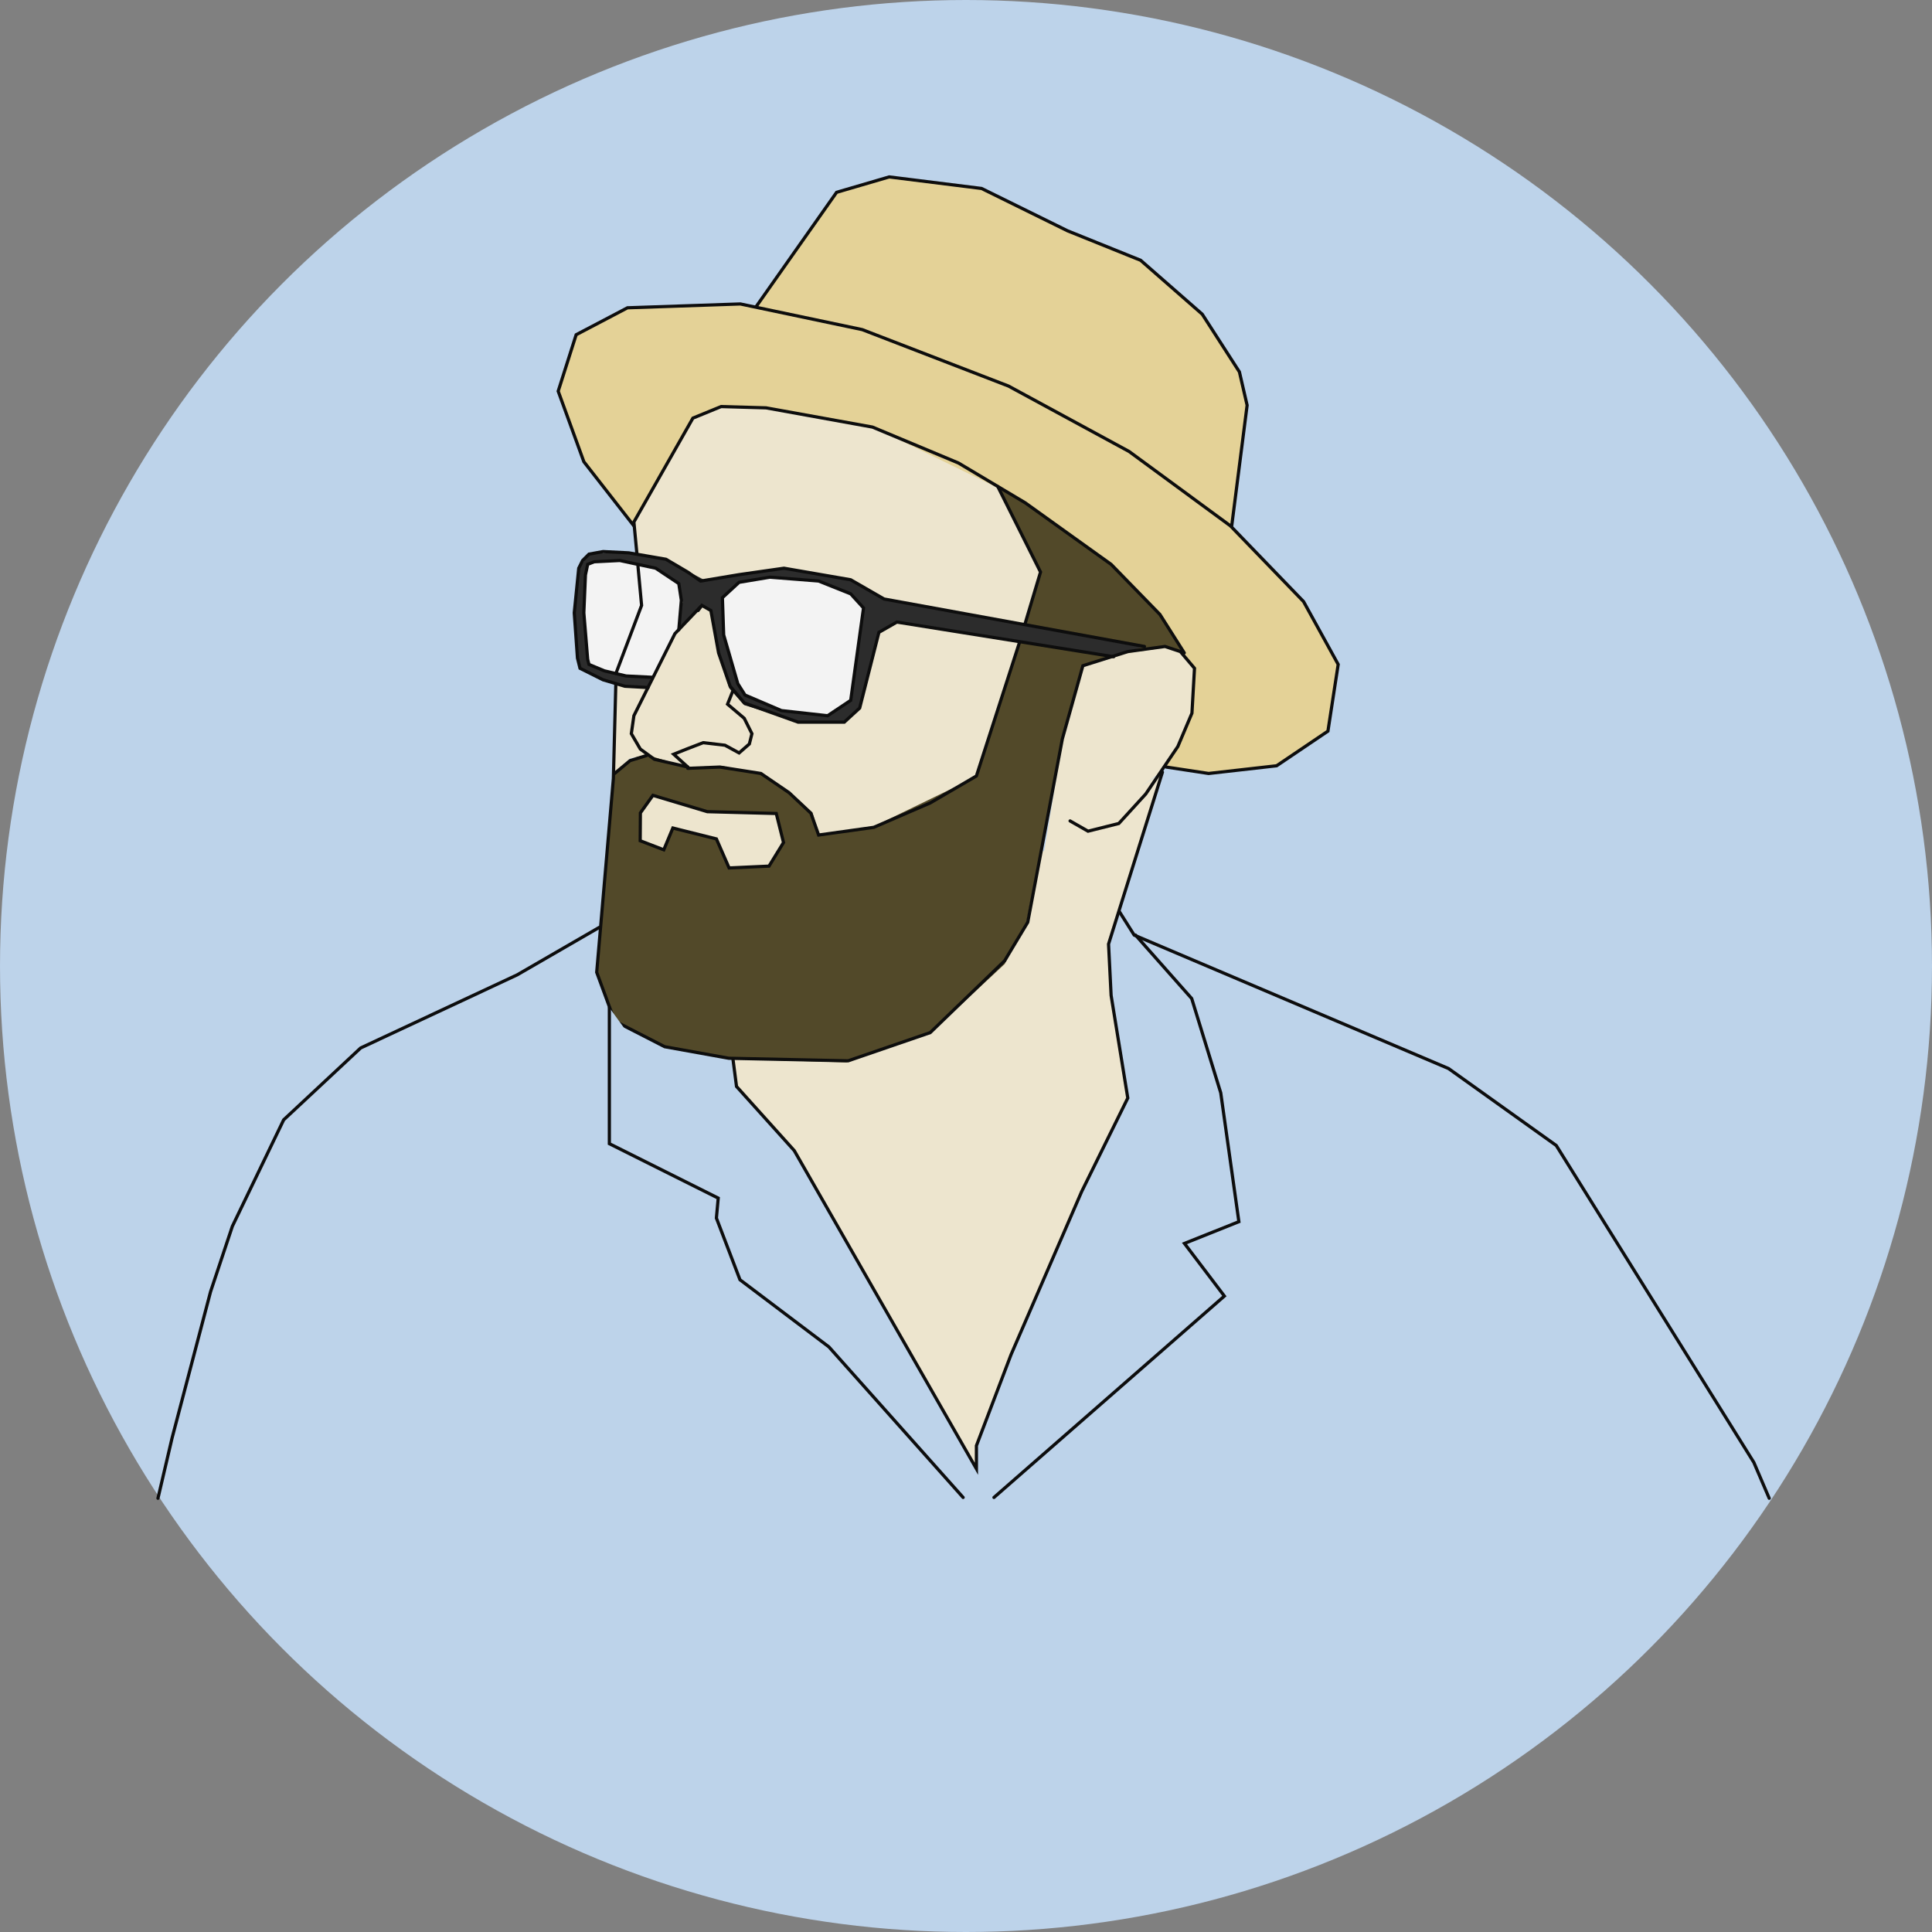 <?xml version="1.0" encoding="UTF-8" standalone="no"?>
<!-- Created with Inkscape (http://www.inkscape.org/) -->

<svg
   width="500"
   height="500"
   viewBox="0 0 132.292 132.292"
   version="1.1"
   id="svg5"
   xml:space="preserve"
   inkscape:version="1.2.1 (9c6d41e, 2022-07-14)"
   sodipodi:docname="me.svg"
   xmlns:inkscape="http://www.inkscape.org/namespaces/inkscape"
   xmlns:sodipodi="http://sodipodi.sourceforge.net/DTD/sodipodi-0.dtd"
   xmlns="http://www.w3.org/2000/svg"
   xmlns:svg="http://www.w3.org/2000/svg"><rect x="0" y="0" width="132.292" height="132.292" fill="#808080" stroke="none"/><sodipodi:namedview
     id="namedview7"
     pagecolor="#ffffff"
     bordercolor="#000000"
     borderopacity="0.25"
     inkscape:showpageshadow="2"
     inkscape:pageopacity="0.0"
     inkscape:pagecheckerboard="0"
     inkscape:deskcolor="#d1d1d1"
     inkscape:document-units="mm"
     showgrid="false"
     showguides="false"
     inkscape:zoom="1"
     inkscape:cx="64"
     inkscape:cy="269"
     inkscape:window-width="1512"
     inkscape:window-height="840"
     inkscape:window-x="0"
     inkscape:window-y="38"
     inkscape:window-maximized="0"
     inkscape:current-layer="layer3" /><defs
     id="defs2" /><g
     inkscape:groupmode="layer"
     id="layer3"
     inkscape:label="Outline"
     style="opacity:0.9"><circle
       style="fill:#c3dbf5;stroke-width:0.171;stroke-linecap:round"
       id="path10508"
       cx="66.146"
       cy="66.146"
       r="66.146" /><g
       id="g10532"
       transform="matrix(1.328,0,0,1.328,-20.016,-5.541)"><path
         style="fill:#eeda99;stroke:#000000;stroke-width:0.165;stroke-linecap:round"
         d="m 54.014,20.047 4.195,-5.958 2.712,-0.794 4.763,0.595 4.432,2.183 3.77,1.521 3.175,2.778 1.918,2.977 0.397,1.72 -0.794,6.218"
         id="path6281"
         sodipodi:nodetypes="cccccccccc" /><path
         id="rect10453"
         style="fill:#c3dbf5;stroke-width:0.165;stroke-linecap:round"
         d="m 28.699,68.32 17.602,-16.254 6.58,6.64 0.164,1.44 1.712,1.97 -4.495,14.67 -26.987,4.63 z"
         sodipodi:nodetypes="cccccccc" /><path
         style="fill:#c3dbf5;stroke:#000000;stroke-width:0.165;stroke-linecap:round"
         d="m 72.76,51.131 0.794,1.257 16.206,6.879 5.556,3.969 10.186,16.338 0.794,1.852"
         id="path6293"
         sodipodi:nodetypes="cccccc" /><path
         style="fill:#f8f0d6;stroke:#000000;stroke-width:0.165;stroke-linecap:round"
         d="m 75.009,43.987 -2.778,8.864 0.132,2.646 0.86,5.292 -2.381,4.829 -3.638,8.401 -1.786,4.696 v 1.191 L 56.026,63.5 53.049,60.193 52.851,58.671"
         id="path6277" /><path
         style="fill:#eeda99;stroke:#000000;stroke-width:0.165;stroke-linecap:round"
         d="m 47.757,31.287 -2.58,-3.307 -1.323,-3.638 0.926,-2.91 2.646,-1.389 5.821,-0.198 6.284,1.323 7.541,2.91 6.218,3.373 5.226,3.836 3.77,3.903 1.786,3.241 -0.529,3.44 -2.646,1.786 -3.506,0.397 -2.183,-0.331"
         id="path6279" /><path
         id="rect8941"
         style="fill:#f8f0d6;stroke-width:0.165;stroke-linecap:round"
         d="m 70.941,38.464 1.787,-0.523 2.394,-0.426 0.937,0.25 0.603,0.798 -0.11,2.343 -0.759,1.886 -0.817,1.163 -6.118,4.432 0.986,-5.914 z"
         sodipodi:nodetypes="ccccccccccc" /><path
         id="rect7118"
         style="fill:#4d431f;stroke-width:0.165;stroke-linecap:round"
         d="m 46.717,44.082 19.828,-14.803 1.369,0.82 4.396,3.06 2.603,2.697 1.237,1.952 -1.174,-0.334 -1.763,0.286 -2.314,0.76 -1.119,4.026 -1.787,9.221 -1.116,2.11 -3.839,3.571 -4.329,1.5 -5.932,-0.17 -3.425,-0.592 -2.577,-1.401 -0.914,-2.478 z"
         sodipodi:nodetypes="ccccccccccccccccccc" /><path
         id="rect6389"
         style="fill:#f8f0d6;stroke-width:0.165;stroke-linecap:round"
         d="m 47.741,31.128 3.068,-5.443 1.449,-0.559 2.349,0.097 5.498,0.973 6.477,3.162 2.148,4.311 -3.295,10.542 -5.427,2.632 -2.717,0.355 -0.325,-1.121 -0.797,-0.739 -1.81,-1.291 -2.12,-0.388 -1.674,0.076 -2.141,-0.635 -0.86,0.171 -0.843,0.782 0.116,-5.068 1.338,-3.623 z"
         sodipodi:nodetypes="ccccccccccccccccccccc" /><path
         id="rect8996"
         style="fill:#222222;stroke-width:0.165;stroke-linecap:round"
         d="m 45.423,32.733 1.806,-0.095 2.117,0.372 2.015,1.051 4.202,-0.591 3.406,0.562 1.735,0.988 13.264,2.515 -1.473,0.499 -11.088,-1.78 -0.999,0.507 -0.552,2.216 -0.512,1.83 -0.738,0.597 -2.383,-0.033 -2.778,-0.84 -0.77,-0.867 -0.59,-1.874 -0.36,-2.081 -0.459,-0.282 -1.35,1.392 0.354,-1.597 -0.23,-0.928 -1.016,-0.757 -2.3,-0.43 -0.587,7.55e-4 -0.675,0.1 -0.183,0.597 -0.047,2.102 0.232,2.523 0.659,0.26 1.405,0.273 1.14,0.112 -0.222,0.534 -1.019,-0.033 -1.133,-0.333 -1.391,-0.661 -0.215,-2.693 0.223,-2.369 z"
         sodipodi:nodetypes="cccccccccccccccccccccccccccccccccccccccc" /><path
         style="fill:#ffffff;stroke:#000000;stroke-width:0.165;stroke-linecap:round"
         d="m 50.072,36.645 0.132,-1.521 -0.132,-0.86 -1.191,-0.794 -1.852,-0.397 -1.323,0.066 -0.331,0.132 -0.116,0.546 -0.083,1.951 0.198,2.398 0.066,0.265 0.794,0.331 1.124,0.265 1.323,0.066"
         id="path6289"
         sodipodi:nodetypes="cccccccccccccc" /><path
         style="fill:none;stroke:#000000;stroke-width:0.165;stroke-linecap:round"
         d="m 70.247,46.501 0.926,0.529 1.587,-0.397 1.389,-1.521 1.654,-2.447 0.728,-1.72 0.132,-2.315 -0.728,-0.86 -0.794,-0.265 -1.918,0.265 -2.315,0.728 -1.058,3.77 -1.786,9.459 -1.191,1.984 -3.836,3.704 -4.233,1.455 -6.152,-0.132 -3.307,-0.595 -2.58,-1.323 -0.926,-2.514 0.86,-9.988 0.126,-4.883 m 0.006,-0.541 1.323,-3.506 -0.188,-2.035 m -0.057,-0.655 -0.152,-1.609 3.043,-5.358 1.455,-0.595 2.315,0.066 5.49,0.992 4.432,1.852 3.44,2.051 4.432,3.175 2.514,2.58 1.257,1.984"
         id="path6267"
         sodipodi:nodetypes="cccccccccccccccccccccccccccccccccccc" /><path
         style="fill:none;stroke:#000000;stroke-width:0.165;stroke-linecap:round"
         d="m 51.197,35.454 -1.323,1.389 -2.117,4.233 -0.132,0.926 0.463,0.794 0.728,0.529 1.72,0.397"
         id="path6269" /><path
         style="fill:none;stroke:#000000;stroke-width:0.165;stroke-linecap:round"
         d="m 52.851,39.82 -0.265,0.661 0.86,0.728 0.397,0.794 -0.132,0.529 -0.529,0.463 -0.728,-0.397 -1.124,-0.132 -0.86,0.331 -0.661,0.265 0.728,0.661"
         id="path6271" /><path
         style="fill:none;stroke:#000000;stroke-width:0.165;stroke-linecap:round"
         d="m 46.765,44.053 0.794,-0.661 0.86,-0.265"
         id="path6273" /><path
         style="fill:none;stroke:#000000;stroke-width:0.165;stroke-linecap:round"
         d="m 50.535,43.789 1.654,-0.066 2.117,0.331 1.455,0.992 1.124,1.058 0.397,1.124 2.844,-0.397 2.91,-1.257 2.381,-1.389 m 0,0 2.224,-6.896 m 0.282,-0.946 0.801,-2.675 -2.203,-4.407"
         id="path6275"
         sodipodi:nodetypes="cccccccccccccc" /><path
         style="fill:none;stroke:#000000;stroke-width:0.165;stroke-linecap:round"
         d="m 74.083,37.505 -13.428,-2.447 -1.72,-0.992 -3.44,-0.595 -2.315,0.331 -1.984,0.331 -0.661,-0.463 -1.124,-0.661 -1.918,-0.331 -1.323,-0.066 -0.728,0.132 -0.331,0.331 -0.198,0.397 -0.231,2.298 0.165,2.332 0.132,0.529 1.191,0.595 1.124,0.331 1.192,0.066"
         id="path6283"
         sodipodi:nodetypes="ccccccccccccccccccc" /><path
         style="fill:none;stroke:#000000;stroke-width:0.165;stroke-linecap:round"
         d="m 72.496,38.034 -11.179,-1.786 -0.926,0.529 -0.992,3.903 -0.794,0.728 h -2.381 l -2.778,-0.992 -0.728,-0.86 -0.595,-1.72 -0.397,-2.183 -0.463,-0.265 -0.198,0.265"
         id="path6285" /><path
         style="fill:#ffffff;stroke:#000000;stroke-width:0.165;stroke-linecap:round"
         d="m 52.321,34.991 0.066,1.918 0.728,2.514 0.372,0.587 1.877,0.802 2.381,0.265 1.191,-0.794 0.661,-4.763 -0.661,-0.728 -1.654,-0.661 -2.514,-0.198 -1.587,0.265 z"
         id="path6287"
         sodipodi:nodetypes="ccccccccccccc" /><path
         style="fill:#c3dbf5;stroke:#000000;stroke-width:0.165;stroke-linecap:round"
         d="m 45.971,51.991 -4.233,2.447 -8.07,3.77 -3.969,3.704 -2.646,5.49 -1.124,3.373 -1.984,7.541 -0.728,3.109"
         id="path6291" /><path
         style="fill:#c3dbf5;stroke:#000000;stroke-width:0.165;stroke-linecap:round"
         d="m 64.733,81.384 -6.922,-7.764 -4.584,-3.461 -1.216,-3.181 0.094,-1.029 -5.613,-2.806 v -7.016"
         id="path6295" /><path
         style="fill:none;stroke:#000000;stroke-width:0.165;stroke-linecap:round"
         d="M 66.323,81.384 78.203,71 76.145,68.287 78.951,67.165 78.016,60.523 76.519,55.659 73.619,52.385"
         id="path6297" /><path
         style="fill:#f8f0d6;stroke:#000000;stroke-width:0.165;stroke-linecap:round"
         d="m 48.737,45.182 2.806,0.842 3.555,0.094 0.374,1.497 -0.748,1.216 -2.058,0.094 -0.655,-1.497 -2.245,-0.561 -0.468,1.123 -1.216,-0.468 0.01,-1.435 z"
         id="path6299"
         sodipodi:nodetypes="cccccccccccc" /></g></g></svg>
